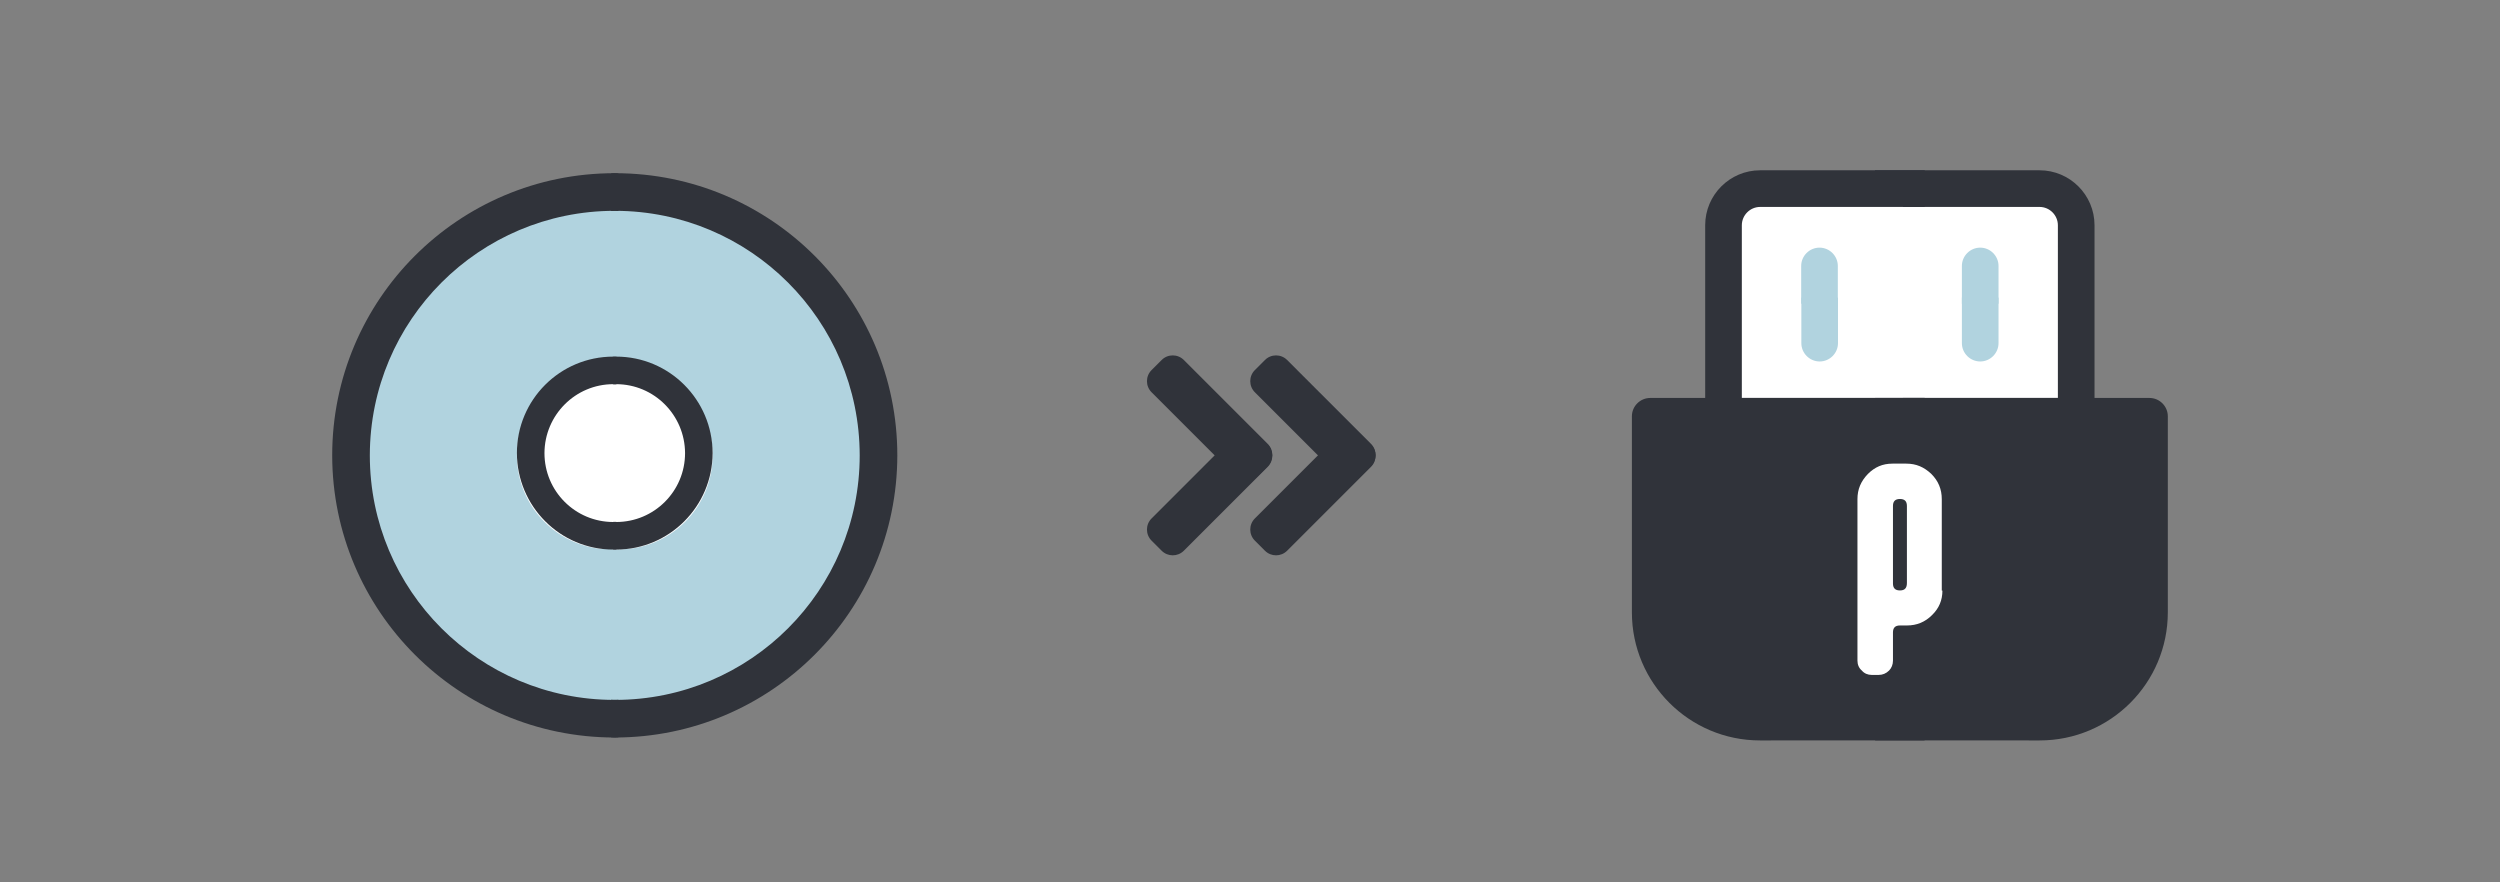 <?xml version="1.0" encoding="UTF-8" standalone="no"?>
<!-- Generator: Adobe Illustrator 23.0.3, SVG Export Plug-In . SVG Version: 6.00 Build 0)  -->

<svg
   xmlns:dc="http://purl.org/dc/elements/1.1/"
   xmlns:cc="http://creativecommons.org/ns#"
   xmlns:rdf="http://www.w3.org/1999/02/22-rdf-syntax-ns#"
   xmlns:svg="http://www.w3.org/2000/svg"
   xmlns="http://www.w3.org/2000/svg"
   xmlns:sodipodi="http://sodipodi.sourceforge.net/DTD/sodipodi-0.dtd"
   xmlns:inkscape="http://www.inkscape.org/namespaces/inkscape"
   version="1.1"
   id="Layer_1"
   x="0px"
   y="0px"
   viewBox="0 0 255 90"
   xml:space="preserve"
   sodipodi:docname="2.svg"
   inkscape:version="0.92.5 (2060ec1f9f, 2020-04-08)"
   width="255"
   height="90"><rect x="0" y="0" width="255" height="90" fill="#808080" stroke="none"/><defs
   id="defs66" /><sodipodi:namedview
   pagecolor="#ffffff"
   bordercolor="#666666"
   borderopacity="1"
   objecttolerance="10"
   gridtolerance="10"
   guidetolerance="10"
   inkscape:pageopacity="0"
   inkscape:pageshadow="2"
   inkscape:window-width="1920"
   inkscape:window-height="1028"
   id="namedview64"
   showgrid="false"
   inkscape:zoom="1.2156863"
   inkscape:cx="129.96774"
   inkscape:cy="49.875"
   inkscape:window-x="0"
   inkscape:window-y="25"
   inkscape:window-maximized="1"
   inkscape:current-layer="Layer_1" />
<style
   type="text/css"
   id="style2">
	.st0{fill:#FFFFFF;}
	.st1{fill:#30333A;}
	.st2{fill:#B1D3DF;}
</style>
<g
   id="g61"
   transform="matrix(1.654,0,0,1.654,-83.384,-17.53)">
	<g
   id="g27">
		<rect
   x="167.39"
   y="22.1"
   class="st0"
   width="10.92"
   height="14.44"
   id="rect4"
   style="fill:#ffffff" />
		<path
   class="st1"
   d="m 166.04,35.14 h 11.28 V 24.49 c 0,-0.62 -0.51,-1.13 -1.13,-1.13 H 166.04 V 21.1 h 10.15 c 1.87,0 3.39,1.52 3.39,3.39 v 11.78 c 0,0.62 -0.51,1.13 -1.13,1.13 h -12.41 z"
   id="path6"
   inkscape:connector-curvature="0"
   style="fill:#30333a" />
		<path
   class="st2"
   d="m 173.66,28.95 v 2.81 c 0,0.62 -0.51,1.13 -1.13,1.13 -0.62,0 -1.13,-0.51 -1.13,-1.13 v -2.81 z"
   id="path8"
   inkscape:connector-curvature="0"
   style="fill:#b1d3df" />
		<path
   class="st2"
   d="M 171.4,29.33 V 27 c 0,-0.62 0.51,-1.13 1.13,-1.13 0.62,0 1.13,0.51 1.13,1.13 v 2.33 z"
   id="path10"
   inkscape:connector-curvature="0"
   style="fill:#b1d3df" />
		
			<rect
   x="156.84"
   y="22.1"
   transform="rotate(-180,162.303,29.321)"
   class="st0"
   width="10.92"
   height="14.44"
   id="rect12"
   style="fill:#ffffff" />
		<g
   id="g18">
			<path
   class="st1"
   d="m 166.04,35.14 h 16.93 c 0.62,0 1.13,0.51 1.13,1.13 v 12.09 c 0,4.36 -3.54,7.9 -7.9,7.9 H 166.05 V 35.14 Z"
   id="path14"
   inkscape:connector-curvature="0"
   style="fill:#30333a" />
			<path
   class="st1"
   d="m 169.11,35.14 h -16.93 c -0.62,0 -1.13,0.51 -1.13,1.13 v 12.09 c 0,4.36 3.54,7.9 7.9,7.9 H 169.1 V 35.14 Z"
   id="path16"
   inkscape:connector-curvature="0"
   style="fill:#30333a" />
		</g>
		<path
   class="st1"
   d="M 169.11,35.14 H 157.83 V 24.49 c 0,-0.62 0.51,-1.13 1.13,-1.13 h 10.15 V 21.1 h -10.15 c -1.87,0 -3.39,1.52 -3.39,3.39 v 11.78 c 0,0.62 0.51,1.13 1.13,1.13 h 12.41 z"
   id="path20"
   inkscape:connector-curvature="0"
   style="fill:#30333a" />
		<path
   class="st2"
   d="m 161.5,28.95 v 2.81 c 0,0.62 0.51,1.13 1.13,1.13 0.62,0 1.13,-0.51 1.13,-1.13 v -2.81 z"
   id="path22"
   inkscape:connector-curvature="0"
   style="fill:#b1d3df" />
		<path
   class="st2"
   d="M 163.75,29.33 V 27 c 0,-0.62 -0.51,-1.13 -1.13,-1.13 -0.62,0 -1.13,0.51 -1.13,1.13 v 2.33 z"
   id="path24"
   inkscape:connector-curvature="0"
   style="fill:#b1d3df" />
		<path
   id="path4497_1_"
   class="st0"
   d="m 170.2,47.01 c 0,0.61 -0.21,1.1 -0.64,1.52 -0.43,0.43 -0.94,0.64 -1.55,0.64 h -0.43 c -0.3,0 -0.43,0.15 -0.43,0.43 v 1.74 c 0,0.24 -0.09,0.46 -0.24,0.61 -0.18,0.18 -0.4,0.27 -0.64,0.27 h -0.43 c -0.24,0 -0.46,-0.09 -0.61,-0.27 -0.18,-0.15 -0.27,-0.37 -0.27,-0.61 v -9.96 c 0,-0.61 0.21,-1.1 0.64,-1.55 0.43,-0.43 0.91,-0.64 1.52,-0.64 h 0.85 c 0.61,0 1.1,0.21 1.55,0.64 0.43,0.43 0.64,0.94 0.64,1.55 v 5.64 h 0.04 z m -2.19,-0.46 V 41.8 c 0,-0.3 -0.15,-0.43 -0.43,-0.43 -0.3,0 -0.43,0.15 -0.43,0.43 v 4.78 c 0,0.3 0.15,0.43 0.43,0.43 0.3,0 0.43,-0.15 0.43,-0.46 z"
   inkscape:connector-curvature="0"
   style="fill:#ffffff" />
	</g>
	<g
   id="g49">
		<path
   class="st2"
   d="m 89.1,22.33 c -0.45,-0.04 -0.91,-0.06 -1.37,-0.06 -9.06,0 -16.41,7.35 -16.41,16.41 0,9.06 7.35,16.41 16.41,16.41 0.46,0 0.92,-0.02 1.37,-0.06 z"
   id="path29"
   inkscape:connector-curvature="0"
   style="fill:#b1d3df" />
		<polygon
   class="st0"
   points="89.76,43.98 89.21,33.58 86.66,33.58 84.5,35.41 82.7,37.8 83.91,40.8 86.1,43.45 88.43,43.98 "
   id="polygon31"
   style="fill:#ffffff" />
		<circle
   class="st0"
   cx="88.09"
   cy="38.68"
   r="5.8"
   id="circle33"
   style="fill:#ffffff" />
		<path
   class="st2"
   d="m 87.55,22.33 c 0.45,-0.04 0.91,-0.06 1.37,-0.06 9.06,0 16.41,7.35 16.41,16.41 0,9.06 -7.35,16.41 -16.41,16.41 -0.46,0 -0.92,-0.02 -1.37,-0.06 z"
   id="path35"
   inkscape:connector-curvature="0"
   style="fill:#b1d3df" />
		<polygon
   class="st0"
   points="86.88,43.98 87.44,33.58 89.99,33.58 92.15,35.41 93.95,37.8 92.74,40.8 90.55,43.45 88.22,43.98 "
   id="polygon37"
   style="fill:#ffffff" />
		<path
   class="st1"
   d="m 88.35,21.28 c -0.08,0 -0.17,0.01 -0.25,0.01 v 2.32 c 0.08,0 0.17,-0.01 0.25,-0.01 8.32,0.01 15.07,6.75 15.08,15.08 0,8.33 -6.75,15.08 -15.08,15.08 -0.08,0 -0.17,0 -0.25,-0.01 v 2.32 c 0.08,0 0.17,0.01 0.25,0.01 9.6,-0.01 17.39,-7.79 17.4,-17.4 0,-9.61 -7.79,-17.4 -17.4,-17.4 z"
   id="path39"
   inkscape:connector-curvature="0"
   style="fill:#30333a" />
		<circle
   class="st0"
   cx="88.56"
   cy="38.68"
   r="5.8"
   id="circle41"
   style="fill:#ffffff" />
		<path
   class="st1"
   d="m 88.41,32.59 c -0.06,0 -0.12,0.01 -0.18,0.01 v 1.7 c 0.06,0 0.12,-0.01 0.18,-0.01 2.34,0 4.24,1.9 4.25,4.25 0,2.35 -1.9,4.25 -4.25,4.25 -0.06,0 -0.12,-0.01 -0.18,-0.01 v 1.7 c 0.06,0 0.12,0.01 0.18,0.01 3.28,0 5.94,-2.66 5.95,-5.95 -0.01,-3.29 -2.67,-5.95 -5.95,-5.95 z"
   id="path43"
   inkscape:connector-curvature="0"
   style="fill:#30333a" />
		<path
   class="st1"
   d="m 88.3,21.28 c 0.08,0 0.17,0.01 0.25,0.01 v 2.32 c -0.08,0 -0.17,-0.01 -0.25,-0.01 -8.32,0.01 -15.07,6.75 -15.08,15.08 0,8.33 6.75,15.08 15.08,15.08 0.08,0 0.17,0 0.25,-0.01 v 2.32 c -0.08,0 -0.17,0.01 -0.25,0.01 -9.6,-0.01 -17.39,-7.79 -17.4,-17.4 0,-9.61 7.79,-17.4 17.4,-17.4 z"
   id="path45"
   inkscape:connector-curvature="0"
   style="fill:#30333a" />
		<path
   class="st1"
   d="m 88.24,32.59 c 0.06,0 0.12,0.01 0.18,0.01 v 1.7 c -0.06,0 -0.12,-0.01 -0.18,-0.01 -2.34,0 -4.24,1.9 -4.25,4.25 0,2.35 1.9,4.25 4.25,4.25 0.06,0 0.12,-0.01 0.18,-0.01 v 1.7 c -0.06,0 -0.12,0.01 -0.18,0.01 -3.28,0 -5.94,-2.66 -5.95,-5.95 0,-3.29 2.66,-5.95 5.95,-5.95 z"
   id="path47"
   inkscape:connector-curvature="0"
   style="fill:#30333a" />
	</g>
	<g
   id="g59">
		<path
   class="st1"
   d="m 132.97,39.96 -5.17,-5.17 c -0.38,-0.38 -0.38,-0.99 0,-1.37 l 0.62,-0.62 c 0.38,-0.38 0.99,-0.38 1.37,0 l 5.17,5.17 c 0.38,0.38 0.38,0.99 0,1.37 l -0.62,0.62 c -0.38,0.38 -0.99,0.38 -1.37,0 z"
   id="path51"
   inkscape:connector-curvature="0"
   style="fill:#30333a" />
		<path
   class="st1"
   d="m 134.96,39.39 -5.17,5.17 c -0.38,0.38 -0.99,0.38 -1.37,0 l -0.62,-0.62 c -0.38,-0.38 -0.38,-0.99 0,-1.37 l 5.17,-5.17 c 0.38,-0.38 0.99,-0.38 1.37,0 l 0.62,0.62 c 0.38,0.37 0.38,0.99 0,1.37 z"
   id="path53"
   inkscape:connector-curvature="0"
   style="fill:#30333a" />
		<path
   class="st1"
   d="m 126.6,39.96 -5.17,-5.17 c -0.38,-0.38 -0.38,-0.99 0,-1.37 l 0.62,-0.62 c 0.38,-0.38 0.99,-0.38 1.37,0 l 5.17,5.17 c 0.38,0.38 0.38,0.99 0,1.37 l -0.62,0.62 c -0.38,0.38 -0.99,0.38 -1.37,0 z"
   id="path55"
   inkscape:connector-curvature="0"
   style="fill:#30333a" />
		<path
   class="st1"
   d="m 128.59,39.39 -5.17,5.17 c -0.38,0.38 -0.99,0.38 -1.37,0 l -0.62,-0.62 c -0.38,-0.38 -0.38,-0.99 0,-1.37 l 5.17,-5.17 c 0.38,-0.38 0.99,-0.38 1.37,0 l 0.62,0.62 c 0.38,0.37 0.38,0.99 0,1.37 z"
   id="path57"
   inkscape:connector-curvature="0"
   style="fill:#30333a" />
	</g>
</g>
</svg>